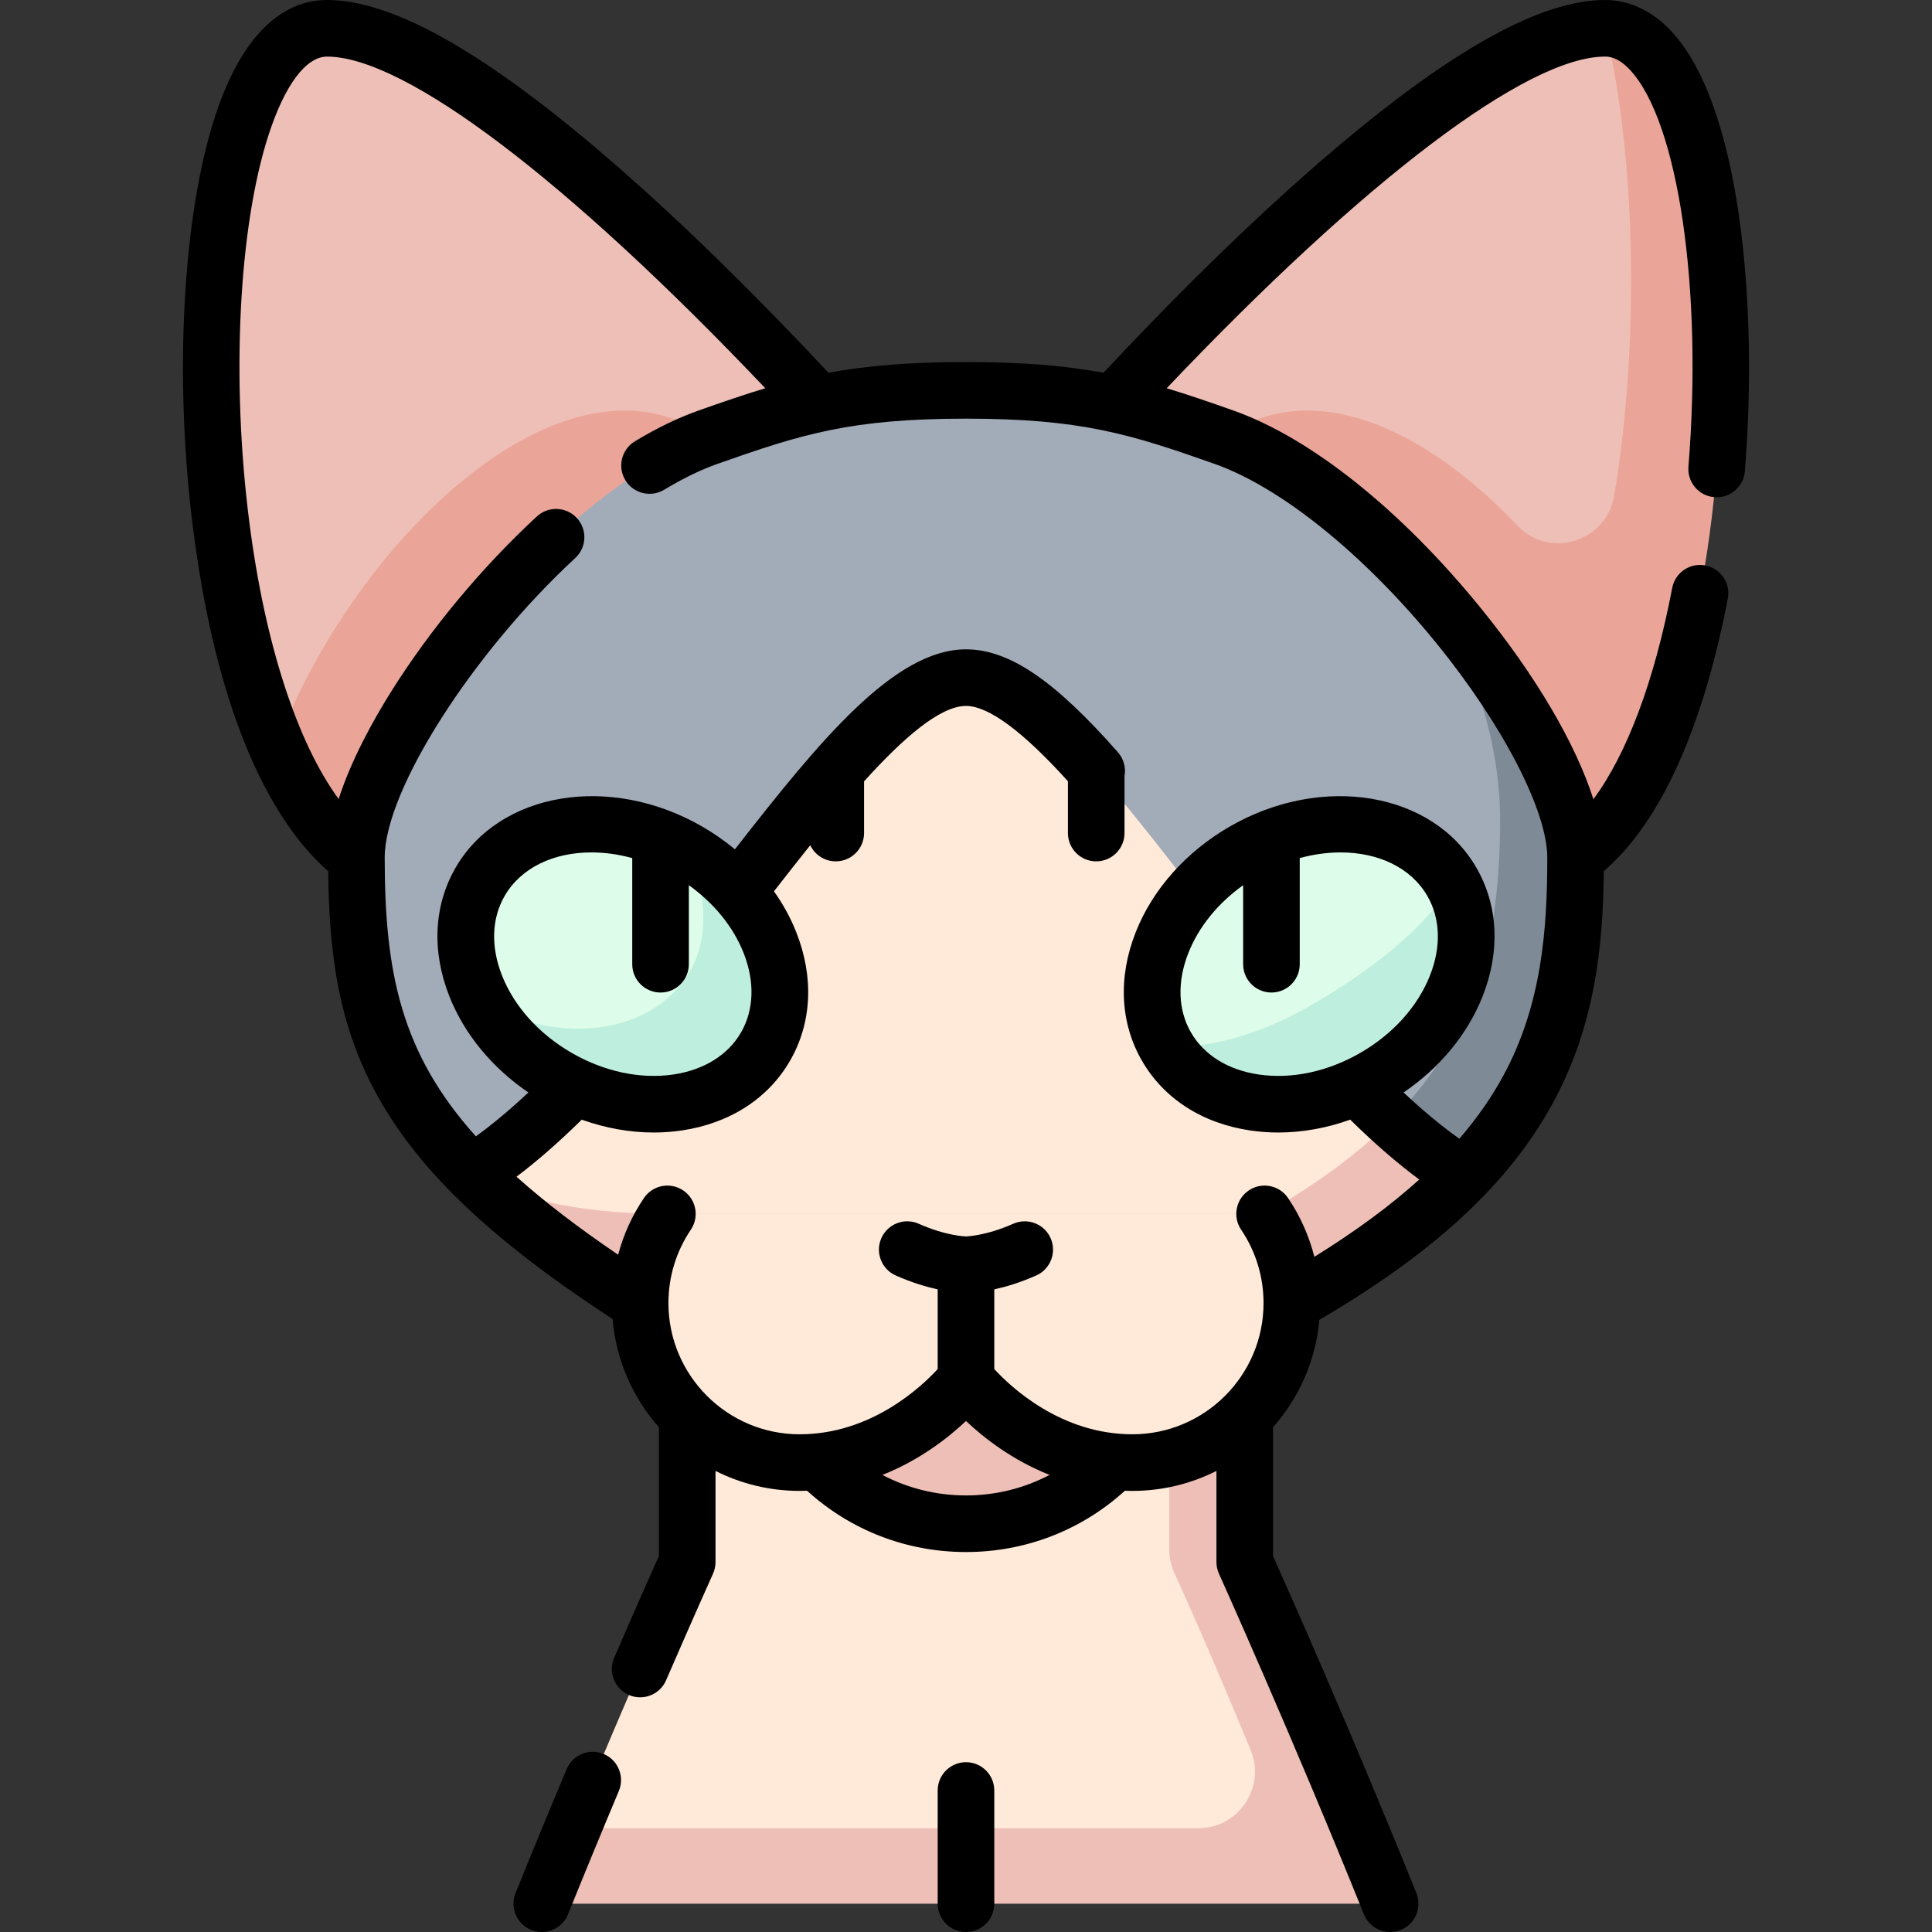 <svg id="Capa_1" enable-background="new 0 0 512.002 512.002" height="512" viewBox="0 0 512.002 512.002" width="512" xmlns="http://www.w3.org/2000/svg"><rect x="0" y="0" width="512.002" height="512.002" fill="#333333" stroke="none"/><g><g><path d="m319.874 413.965-10-54.111-127.751 1.529v52.582s-13.958 30.91-30.362 70.535l203.669 12.992c-23.275-57.685-35.556-83.527-35.556-83.527z" fill="#ffead9"/><path d="m368.413 504.5c-19.654-48.713-38.539-90.535-38.539-90.535v-54.35l-20 .239v50.799c0 2.156.463 4.286 1.362 6.246 2.735 5.961 9.559 21.148 20.193 46.859 4.085 9.876-3.17 20.742-13.858 20.742h-165.81c-2.677 6.467-5.42 13.166-8.177 20z" fill="#eebfb6"/><path d="m424.949 193.338c26.603-57.197 23.614-162.616.393-185.838-44.393 0-144.221 114.899-144.221 114.899l20.637 15.86z" fill="#eebfb6"/><path d="m425.341 7.5c8.182 33.299 9.261 83.398 2.428 123.89-2.052 12.158-17.119 16.868-25.605 7.923-24.471-25.792-54.554-39.862-77.842-23.47-7.236 5.093-14.911 13.01-22.564 22.415l115.789 88.986c49.757-36.176 50.107-219.744 7.794-219.744z" fill="#eaa598"/><path d="m86.655 7.5c-35.104 0-40.843 126.341-13.368 190.051l136.952-59.293 20.637-15.86c0 .001-99.828-114.898-144.221-114.898z" fill="#eebfb6"/><path d="m187.675 115.843c-38.01-26.755-94.127 27.643-114.388 81.708 5.643 13.084 12.685 23.53 21.163 29.694l115.789-88.987c-7.653-9.404-15.328-17.322-22.564-22.415z" fill="#eaa598"/><path d="m375.348 310.894c22.199-21.588 32.199-54.315 32.199-83.649 0-19.743-13.135-51.193-27.432-69.013-16.993-19.191-37.368-35.886-55.793-42.389-22.272-7.86-36.328-12.396-68.323-12.396s-46.051 4.536-68.323 12.396c-41.628 14.691-93.225 81.402-93.225 111.402 0 32.714 4.31 57.033 30.695 83.649z" fill="#a2abb8"/><path d="m417.546 227.245c0-16.721-16.033-44.846-37.432-69.013 10.841 18.457 17.432 39.27 17.432 59.013 0 31.319-6.152 56.906-28.733 79.572 0 10.119 6.534 14.747 19.11 14.747 25.434-26.342 29.623-53.216 29.623-84.319z" fill="#7e8b96"/><path d="m255.998 179.582c-31.317 0-79.059 98.158-130.853 131.312.005.005.009.01.014.015 16.604 11.198 37.694 20.785 51.703 20.785h158.272c16.337-9.291 35.85-32.908 33.684-34.881-44.732-40.745-85.175-117.231-112.82-117.231z" fill="#ffead9"/><path d="m368.814 296.817c-8.634 8.667-19.665 16.907-33.679 24.877 0 0-72.482 0-158.272 0-25.091 0-41.709-4.647-51.703-10.785 10.759 10.85 25.18 22.082 44.484 34.421h172.711c19.958-11.35 34.702-22.51 45.57-33.766-6.44-4.005-12.819-9.015-19.111-14.747z" fill="#eebfb6"/><path d="m311.219 348.585c0 30.498-24.723 55.221-55.221 55.221s-55.221-24.723-55.221-55.221z" fill="#eebfb6"/><path d="m335.134 321.694c4.558 6.747 7.22 14.881 7.22 23.636 0 23.347-18.927 42.274-42.274 42.274-27.431 0-44.081-22.019-44.081-22.019s-16.65 22.019-44.081 22.019c-23.347 0-42.274-18.927-42.274-42.274 0-8.755 2.662-16.889 7.22-23.636z" fill="#ffead9"/><path d="m182.361 225.55c-20.886-12.059-45.568-8.411-55.128 8.148-5.545 9.604-4.774 21.439.917 32.042 19.683 19.682 55.221 18.078 64.719 1.627 5.545-9.605 4.776-28.633-10.508-41.817z" fill="#ddfdea"/><path d="m182.361 225.55s8.72 17.593.508 31.816c-9.498 16.451-33.92 20.151-54.719 8.373 4.122 7.677 10.818 14.71 19.591 19.774 20.886 12.059 45.568 8.411 55.128-8.148 9.56-16.558.378-39.757-20.508-51.815z" fill="#beeedd"/><path d="m384.764 233.697s6.176 20.076-33.208 42.814c-27.293 15.758-42.429.854-42.429.854-9.56-16.559-.378-39.758 20.508-51.816s45.569-8.41 55.129 8.148z" fill="#ddfdea"/><path d="m384.764 233.697s-5.851 14.539-37.508 32.816c-21.939 12.666-38.128 10.852-38.128 10.852 9.56 16.559 34.242 20.207 55.128 8.148s30.068-35.257 20.508-51.816z" fill="#beeedd"/></g><g><path d="m443.067 8.427c-6.423-6.965-13.185-8.427-17.726-8.427-16.777 0-40.093 12.829-71.28 39.221-23.309 19.724-46.017 42.866-61.622 59.565-10.035-1.856-21.316-2.839-36.441-2.839s-26.406.983-36.441 2.839c-15.604-16.698-38.312-39.84-61.622-59.565-31.187-26.392-54.503-39.221-71.28-39.221-8.956 0-21.382 5.381-29.716 31.017-8.604 26.467-10.859 69.366-5.744 109.288 7.273 56.757 24.413 80.694 35.778 90.56.238 22.49 2.855 41.572 13.55 60.416 11.18 19.698 30.319 37.758 61.81 58.259.923 10.957 5.405 20.911 12.29 28.703v34.115c-1.602 3.574-5.981 13.393-11.862 26.967-1.646 3.801.1 8.217 3.9 9.863.971.421 1.982.62 2.978.62 2.899 0 5.66-1.691 6.886-4.521 7.391-17.058 12.385-28.126 12.434-28.236.438-.97.665-2.022.665-3.086v-24.153c6.712 3.378 14.282 5.292 22.294 5.292.664 0 1.321-.011 1.973-.033 11.557 10.492 26.391 16.235 42.108 16.235s30.552-5.743 42.108-16.235c.652.022 1.31.033 1.973.033 8.012 0 15.582-1.914 22.294-5.292v24.153c0 1.064.227 2.117.665 3.086.188.417 19.052 42.254 38.419 90.255 1.179 2.922 3.989 4.696 6.958 4.696.934 0 1.884-.176 2.804-.547 3.841-1.55 5.699-5.92 4.149-9.761-17.433-43.208-34.464-81.456-37.994-89.336v-34.115c6.835-7.736 11.304-17.601 12.271-28.463 30.621-17.922 50.345-36.253 61.893-57.478 11.189-20.565 13.286-41.595 13.49-61.44 18.718-16.076 28.185-47.806 32.863-72.238.779-4.068-1.888-7.998-5.956-8.776-4.07-.782-7.998 1.888-8.776 5.956-4.721 24.659-11.967 43.939-20.887 56.003-4.696-14.681-15.159-32.595-29.908-50.734-21.138-25.998-45.029-45.061-65.546-52.301-6.328-2.233-12.025-4.2-17.632-5.882 52.428-55.211 95.494-87.89 116.154-87.89.837 0 3.383 0 6.699 3.595 12.752 13.828 19.236 58.021 15.418 105.082-.335 4.128 2.741 7.747 6.869 8.082.207.017.411.025.615.025 3.867 0 7.149-2.972 7.467-6.894 3.544-43.686-1.062-96.64-19.342-116.463zm-187.069 387.879c-7.847 0-15.402-1.888-22.155-5.437 9.867-3.912 17.383-9.781 22.155-14.289 4.773 4.508 12.288 10.377 22.155 14.289-6.753 3.549-14.308 5.437-22.155 5.437zm124.727-225.771c17.538 21.57 29.321 44.359 29.321 56.71 0 18.913-1.416 39.015-11.684 57.888-3.121 5.736-6.975 11.26-11.62 16.64-4.745-3.381-9.632-7.434-14.777-12.255 9.616-6.542 16.97-15.447 20.935-25.465 4.733-11.96 4.15-24.073-1.642-34.106-11.613-20.114-40.939-25-65.374-10.893-11.561 6.675-20.402 16.603-24.895 27.956-4.734 11.96-4.151 24.073 1.642 34.105 5.792 10.032 15.991 16.594 28.715 18.475 2.435.36 4.908.538 7.399.538 6.348 0 12.816-1.161 19.08-3.403 6.367 6.261 12.408 11.498 18.294 15.859-7.699 6.959-16.91 13.736-27.797 20.482-1.399-5.523-3.741-10.783-6.976-15.571-2.318-3.432-6.979-4.334-10.413-2.016-3.432 2.319-4.335 6.981-2.016 10.413 3.882 5.747 5.935 12.468 5.935 19.438 0 19.174-15.6 34.774-34.774 34.774-18.938 0-32.254-12.571-36.582-17.286v-21.118c3.041-.665 6.834-1.784 11.114-3.683 3.786-1.68 5.493-6.112 3.813-9.898-1.681-3.786-6.11-5.49-9.898-3.813-7.322 3.25-12.495 3.355-12.467 3.356-.041 0-.082 0-.123 0-.067 0-5.159-.112-12.467-3.356-3.787-1.678-8.217.027-9.898 3.813-1.68 3.786.027 8.218 3.813 9.898 4.28 1.899 8.072 3.018 11.114 3.683v21.116c-4.346 4.734-17.656 17.288-36.582 17.288-19.175 0-34.774-15.6-34.774-34.774 0-6.97 2.052-13.691 5.935-19.438 2.319-3.432 1.417-8.094-2.016-10.413-3.432-2.32-8.094-1.417-10.413 2.016-3.127 4.629-5.426 9.696-6.839 15.017-10.667-7.236-19.549-14.049-26.927-20.671 5.568-4.207 11.284-9.212 17.289-15.117 6.264 2.242 12.731 3.403 19.079 3.403 2.491 0 4.965-.178 7.399-.538 12.725-1.881 22.923-8.442 28.715-18.475 5.793-10.033 6.376-22.145 1.642-34.105-1.498-3.785-3.489-7.406-5.893-10.806 3.12-4.007 6.345-8.129 9.613-12.207 1.208 2.523 3.777 4.27 6.761 4.27 4.142 0 7.5-3.358 7.5-7.5v-13.365c0-.105-.011-.208-.016-.312 10.382-11.496 20.147-20.008 27.027-20.008 5.961 0 15.042 6.708 27.011 19.951v13.735c0 4.142 3.358 7.5 7.5 7.5s7.5-3.358 7.5-7.5v-15.094c.411-2.229-.206-4.565-1.746-6.315-16.829-19.119-28.871-27.276-40.265-27.276-18.944 0-38.673 24.05-61.234 52.997-2.672-2.216-5.562-4.24-8.654-6.025-24.435-14.107-53.761-9.221-65.374 10.893-5.792 10.033-6.375 22.146-1.642 34.106 3.965 10.018 11.319 18.922 20.935 25.464-4.835 4.532-9.442 8.379-13.917 11.632-19.94-22.189-24.163-43.673-24.163-73.904 0-17.724 23.128-54.068 50.503-79.364 3.042-2.811 3.229-7.556.418-10.598s-7.556-3.23-10.598-.418c-14.512 13.409-28.172 29.806-38.464 46.171-5.068 8.058-10.761 18.445-14.066 28.709-10.987-15-19.539-41.108-23.67-73.346-4.855-37.893-2.842-78.223 5.13-102.744 4.271-13.127 9.902-20.655 15.454-20.655 20.659 0 63.726 32.679 116.155 87.888-5.607 1.683-11.304 3.649-17.631 5.882-5.404 1.907-11.098 4.657-16.923 8.175-3.546 2.141-4.685 6.751-2.544 10.297s6.75 4.686 10.297 2.544c4.954-2.991 9.719-5.302 14.162-6.871 22.284-7.864 35.332-11.968 65.827-11.968s43.543 4.104 65.827 11.969c17.723 6.254 39.741 24.056 58.9 47.619zm-43.78 92.497c4.142 0 7.5-3.358 7.5-7.5v-28.129c3.67-1.005 7.323-1.502 10.825-1.502 9.924 0 18.626 3.974 22.999 11.547 3.455 5.984 3.698 13.472.685 21.085-3.254 8.221-9.805 15.496-18.448 20.486s-18.22 7.025-26.965 5.733c-8.1-1.197-14.463-5.152-17.918-11.136s-3.698-13.472-.685-21.085c2.738-6.917 7.818-13.16 14.508-17.94v20.942c-.001 4.141 3.357 7.499 7.499 7.499zm-161.894 0c4.142 0 7.5-3.358 7.5-7.5v-20.942c6.69 4.781 11.77 11.023 14.508 17.94 3.013 7.613 2.77 15.102-.685 21.085-3.455 5.984-9.818 9.939-17.918 11.136-8.745 1.293-18.322-.744-26.965-5.733-8.643-4.99-15.194-12.265-18.448-20.486-3.013-7.613-2.77-15.102.685-21.085 4.373-7.573 13.073-11.547 22.999-11.547 3.501 0 7.155.497 10.825 1.502v28.129c-.001 4.143 3.357 7.501 7.499 7.501z"/><path d="m159.986 464.828c-3.819-1.606-8.215.191-9.819 4.01-4.737 11.278-9.292 22.332-13.539 32.856-1.55 3.841.308 8.211 4.149 9.761.92.371 1.869.547 2.804.547 2.968 0 5.779-1.774 6.958-4.696 4.22-10.459 8.748-21.447 13.458-32.659 1.604-3.819-.192-8.215-4.011-9.819z"/><path d="m255.998 467c-4.142 0-7.5 3.358-7.5 7.5v30c0 4.142 3.358 7.5 7.5 7.5s7.5-3.358 7.5-7.5v-30c0-4.142-3.358-7.5-7.5-7.5z"/></g></g></svg>